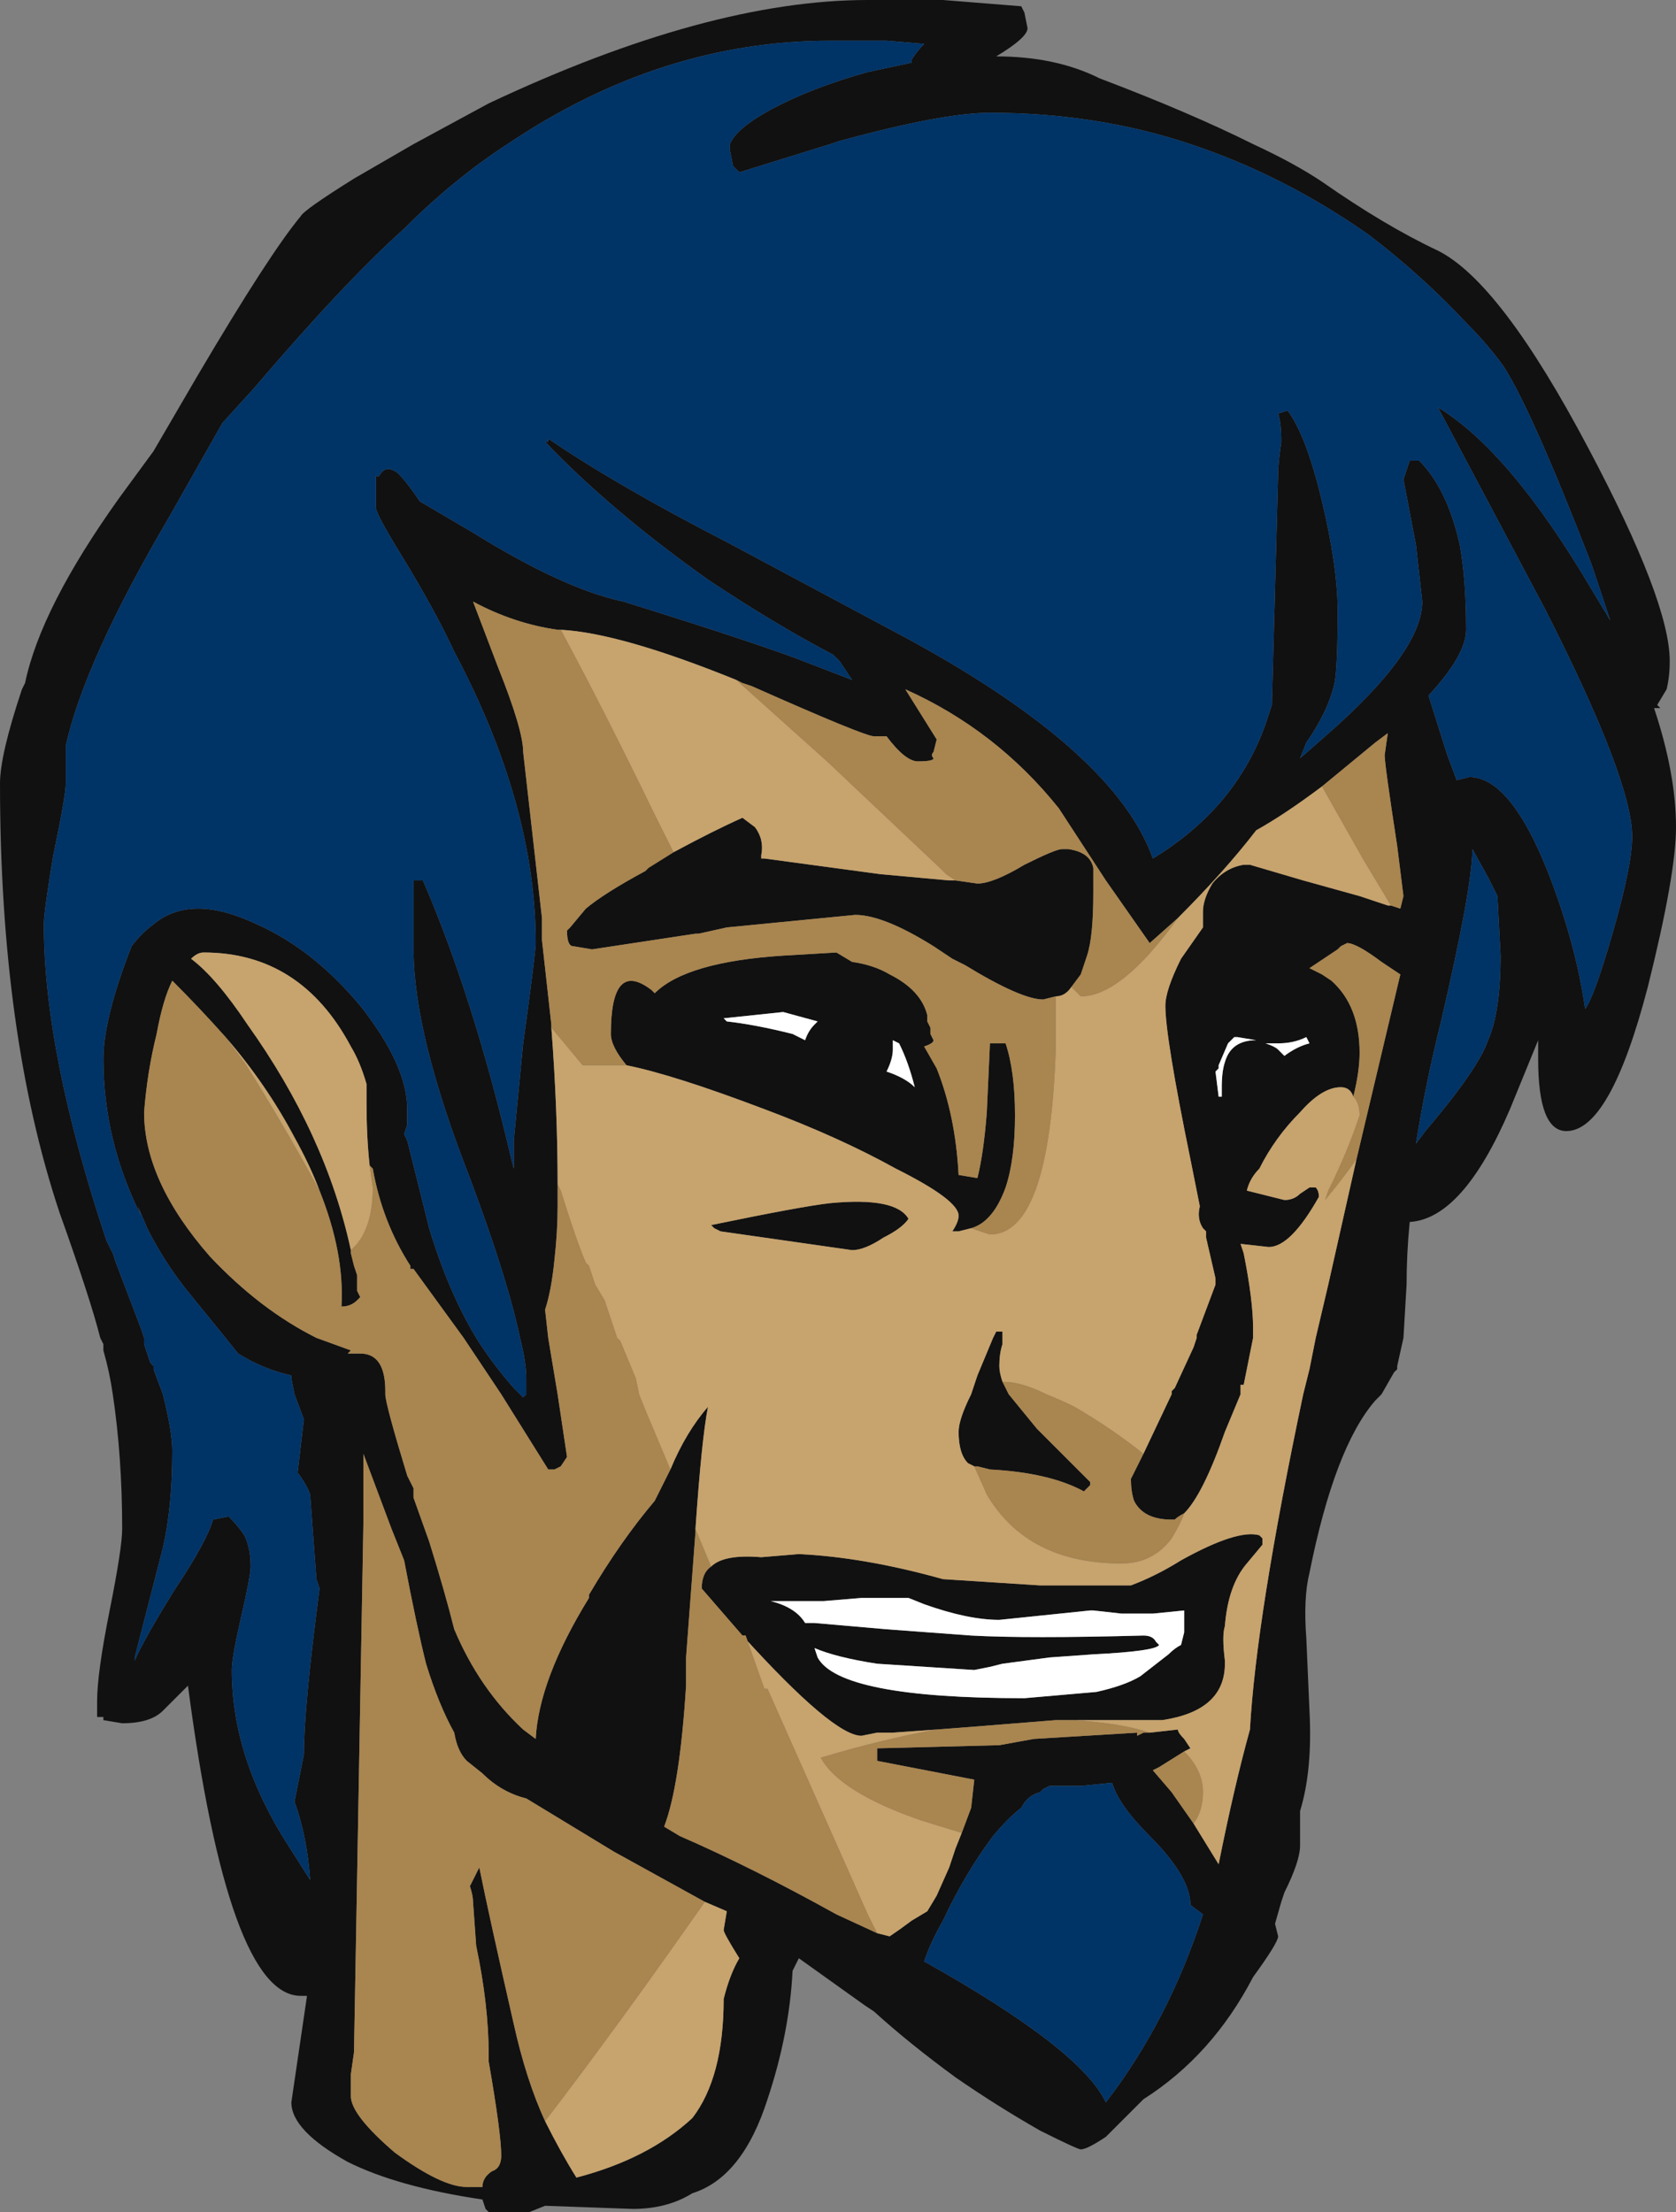 <?xml version="1.0" encoding="UTF-8" standalone="no"?>
<svg xmlns:ffdec="https://www.free-decompiler.com/flash" xmlns:xlink="http://www.w3.org/1999/xlink" ffdec:objectType="frame" height="247.1px" width="187.25px" xmlns="http://www.w3.org/2000/svg">
  <rect width="100%" height="100%" fill="#808080" stroke="none"/>
  <g transform="matrix(1.0, 0.0, 0.0, 1.0, 81.9, 132.65)">
    <use ffdec:characterId="1578" height="35.3" transform="matrix(7.0, 0.0, 0.0, 7.0, -81.9, -132.65)" width="26.75" xlink:href="#shape0"/>
  </g>
  <defs>
    <g id="shape0" transform="matrix(1.0, 0.0, 0.0, 1.0, 11.7, 18.95)">
      <path d="M4.7 -18.5 Q4.7 -18.35 4.2 -18.05 5.15 -18.05 5.85 -17.7 7.3 -17.15 8.3 -16.65 8.95 -16.35 9.4 -16.05 10.4 -15.35 11.25 -14.95 12.25 -14.45 13.65 -11.8 14.95 -9.35 14.95 -8.4 14.95 -8.15 14.9 -7.95 L14.75 -7.7 14.8 -7.65 14.7 -7.65 Q15.05 -6.6 15.05 -5.75 15.05 -5.0 14.6 -3.2 14.0 -0.9 13.3 -0.9 12.85 -0.9 12.85 -2.05 L12.85 -2.35 12.4 -1.25 Q11.65 0.5 10.8 0.55 10.75 1.05 10.75 1.55 L10.7 2.4 10.6 2.85 10.6 2.9 10.55 2.95 10.35 3.3 10.25 3.4 Q9.6 4.15 9.2 6.15 9.1 6.55 9.15 7.2 L9.2 8.35 Q9.25 9.3 9.05 9.95 L9.05 10.5 Q9.05 10.75 8.8 11.25 L8.75 11.4 8.65 11.75 8.7 11.95 Q8.7 12.05 8.3 12.6 7.65 13.85 6.55 14.55 L5.95 15.15 Q5.65 15.35 5.55 15.35 5.5 15.35 4.9 15.05 4.2 14.65 3.55 14.2 2.8 13.65 2.25 13.15 L2.1 13.05 1.05 12.3 0.95 12.5 Q0.9 13.5 0.55 14.55 0.15 15.8 -0.65 16.05 -1.05 16.3 -1.6 16.3 L-3.0 16.25 -3.25 16.35 -3.9 16.35 -3.95 16.3 -4.0 16.15 Q-5.35 15.95 -6.15 15.55 -7.05 15.05 -7.05 14.6 L-6.8 12.9 -6.9 12.9 Q-8.05 12.9 -8.7 7.95 L-9.1 8.35 Q-9.3 8.55 -9.75 8.55 L-10.05 8.5 -10.05 8.45 -10.15 8.45 -10.15 8.2 Q-10.15 7.75 -9.95 6.75 -9.75 5.75 -9.75 5.45 -9.75 4.3 -9.9 3.3 -9.95 2.95 -10.05 2.6 L-10.05 2.5 -10.1 2.4 Q-10.25 1.8 -10.75 0.4 -11.7 -2.45 -11.7 -6.45 -11.7 -6.9 -11.35 -7.95 L-11.3 -8.05 Q-11.05 -9.25 -9.8 -11.0 L-9.25 -11.75 -8.55 -12.95 Q-7.4 -14.9 -6.9 -15.5 -6.85 -15.6 -6.05 -16.1 L-5.1 -16.65 -3.9 -17.3 Q-0.4 -18.95 2.15 -18.95 L3.35 -18.95 4.6 -18.85 4.65 -18.75 4.7 -18.5 M1.55 -18.3 Q-1.15 -18.3 -3.6 -16.65 -4.45 -16.1 -5.25 -15.3 -6.2 -14.45 -7.65 -12.75 L-8.15 -12.2 -9.0 -10.7 Q-10.35 -8.4 -10.65 -7.05 L-10.65 -6.45 Q-10.65 -6.25 -10.85 -5.3 -11.0 -4.4 -11.0 -4.2 -11.0 -2.15 -10.0 0.85 L-9.9 1.05 -9.85 1.2 -9.45 2.25 -9.4 2.4 -9.4 2.5 -9.3 2.8 -9.25 2.85 -9.25 2.9 -9.1 3.3 Q-8.95 3.9 -8.95 4.2 -8.95 5.1 -9.1 5.75 L-9.55 7.5 -9.55 7.55 Q-9.4 7.2 -8.9 6.4 -8.4 5.65 -8.3 5.3 L-8.05 5.25 Q-7.9 5.4 -7.8 5.55 -7.7 5.75 -7.7 6.05 -7.7 6.2 -7.85 6.85 -8.0 7.5 -8.0 7.7 -8.0 9.1 -7.1 10.5 L-6.75 11.05 Q-6.8 10.35 -7.0 9.8 L-6.85 9.05 Q-6.85 8.3 -6.6 6.4 L-6.65 6.25 -6.75 4.9 Q-6.8 4.75 -6.95 4.55 L-6.85 3.7 -7.0 3.3 -7.05 3.05 -7.05 3.0 Q-7.5 2.9 -7.9 2.65 L-8.1 2.4 -8.75 1.6 Q-9.1 1.15 -9.35 0.65 L-9.5 0.3 -9.45 0.45 Q-10.05 -0.75 -10.05 -2.05 -10.05 -2.7 -9.6 -3.85 -9.45 -4.05 -9.25 -4.2 -8.65 -4.7 -7.6 -4.2 -6.7 -3.8 -5.95 -2.9 -5.2 -1.95 -5.2 -1.25 L-5.2 -1.0 -5.25 -0.85 -5.2 -0.75 -4.85 0.65 Q-4.55 1.65 -4.1 2.4 -3.85 2.8 -3.5 3.2 L-3.35 3.35 -3.3 3.3 -3.3 3.05 Q-3.3 2.8 -3.4 2.4 -3.6 1.45 -4.2 -0.15 -5.1 -2.45 -5.1 -3.8 L-5.1 -4.9 -4.95 -4.9 Q-4.15 -3.05 -3.55 -0.5 L-3.5 -0.3 -3.5 -0.75 -3.35 -2.3 Q-3.15 -3.75 -3.15 -3.9 -3.15 -6.1 -4.45 -8.55 -4.75 -9.2 -5.3 -10.1 -5.7 -10.75 -5.7 -10.85 L-5.7 -11.35 -5.65 -11.35 Q-5.55 -11.55 -5.35 -11.4 -5.2 -11.25 -5.0 -10.95 L-4.15 -10.45 Q-2.7 -9.55 -1.75 -9.35 0.5 -8.65 1.25 -8.35 L1.9 -8.1 1.7 -8.4 1.6 -8.5 Q0.65 -9.0 -0.4 -9.7 -1.95 -10.8 -3.0 -11.9 L-2.95 -11.9 -2.95 -11.95 Q-1.85 -11.2 -0.1 -10.3 L2.8 -8.75 Q6.1 -6.95 6.7 -5.25 8.1 -6.1 8.55 -7.55 L8.6 -7.7 8.7 -11.4 Q8.7 -11.55 8.75 -11.9 8.75 -12.2 8.7 -12.35 L8.85 -12.4 Q9.15 -12.0 9.4 -10.95 9.65 -9.9 9.65 -9.2 9.65 -8.3 9.6 -8.05 9.5 -7.6 9.15 -7.1 L9.05 -6.85 9.45 -7.2 Q11.0 -8.55 11.0 -9.35 L10.9 -10.25 10.7 -11.3 10.8 -11.6 10.95 -11.6 Q11.4 -11.15 11.6 -10.25 11.7 -9.7 11.7 -8.9 11.7 -8.5 11.1 -7.85 L11.4 -6.9 11.55 -6.5 11.75 -6.55 Q12.4 -6.55 13.0 -5.05 13.45 -3.9 13.6 -2.85 13.75 -3.05 14.05 -4.1 14.35 -5.15 14.35 -5.6 14.35 -6.5 12.95 -9.25 L11.25 -12.45 Q12.4 -11.75 13.7 -9.55 L14.0 -9.05 13.7 -9.95 Q12.75 -12.4 12.3 -13.1 12.05 -13.45 11.7 -13.8 11.0 -14.55 10.15 -15.2 8.8 -16.15 7.3 -16.65 5.8 -17.15 4.1 -17.15 3.35 -17.15 1.7 -16.7 L1.55 -16.65 0.1 -16.2 0.0 -16.3 -0.05 -16.55 -0.05 -16.65 Q0.05 -16.9 0.6 -17.2 1.25 -17.55 2.15 -17.8 L2.85 -17.95 2.85 -18.0 Q2.95 -18.15 3.05 -18.25 L2.45 -18.3 1.55 -18.3 M10.5 -4.5 L10.65 -4.45 10.7 -4.65 10.6 -5.45 Q10.4 -6.75 10.4 -6.9 L10.45 -7.25 10.25 -7.1 9.4 -6.4 Q8.8 -5.95 8.35 -5.7 7.85 -5.05 7.1 -4.3 L6.65 -3.9 5.95 -4.9 5.2 -6.05 Q4.2 -7.3 2.75 -7.95 L3.25 -7.15 3.2 -6.95 Q3.15 -6.9 3.2 -6.85 3.2 -6.8 2.95 -6.8 2.75 -6.8 2.45 -7.2 L2.25 -7.2 Q2.1 -7.2 0.3 -8.0 L0.15 -8.05 0.05 -8.1 Q-1.8 -8.85 -2.75 -8.9 L-2.8 -8.9 Q-3.5 -9.0 -4.15 -9.35 L-3.75 -8.3 Q-3.35 -7.3 -3.35 -6.95 L-3.05 -4.3 -3.05 -3.95 -2.9 -2.6 -2.9 -2.55 Q-2.8 -1.25 -2.8 -0.05 L-2.8 0.3 Q-2.8 0.7 -2.85 1.15 -2.9 1.65 -3.0 1.95 L-2.95 2.4 -2.8 3.3 -2.65 4.3 -2.75 4.45 -2.85 4.5 -2.95 4.5 -3.7 3.3 -4.3 2.4 -5.1 1.3 -5.15 1.3 -5.15 1.25 Q-5.6 0.55 -5.75 -0.3 L-5.8 -0.35 Q-5.85 -0.8 -5.85 -1.35 L-5.85 -1.65 Q-5.95 -2.0 -6.1 -2.25 -6.9 -3.75 -8.45 -3.75 -8.55 -3.75 -8.65 -3.65 -8.25 -3.35 -7.75 -2.6 -6.5 -0.85 -6.1 1.0 L-6.1 1.05 -6.05 1.25 -6.0 1.4 -6.0 1.65 -5.95 1.75 -6.0 1.8 Q-6.1 1.9 -6.25 1.9 -6.2 1.05 -6.6 0.05 -6.75 -0.35 -7.0 -0.8 -7.45 -1.65 -8.1 -2.4 -8.5 -2.85 -8.95 -3.3 -9.1 -3.0 -9.2 -2.45 -9.35 -1.85 -9.4 -1.2 -9.4 -0.1 -8.35 1.1 -7.55 1.95 -6.65 2.4 L-6.1 2.6 -6.15 2.65 -5.95 2.65 Q-5.55 2.65 -5.55 3.25 L-5.55 3.3 Q-5.55 3.45 -5.2 4.6 L-5.1 4.8 -5.1 4.95 -4.85 5.65 Q-4.6 6.45 -4.45 7.05 -4.05 8.0 -3.35 8.65 L-3.15 8.8 Q-3.1 7.85 -2.3 6.55 L-2.3 6.5 Q-1.8 5.65 -1.25 5.0 L-1.0 4.5 Q-0.75 3.9 -0.4 3.5 -0.5 4.0 -0.6 5.45 L-0.6 5.5 -0.75 7.5 -0.75 7.95 Q-0.85 9.55 -1.1 10.2 L-0.85 10.35 Q0.3 10.85 1.65 11.6 L2.3 11.9 2.5 11.95 Q2.65 11.85 2.85 11.7 L3.1 11.55 3.25 11.3 3.45 10.85 3.55 10.55 3.65 10.3 3.8 9.9 3.85 9.45 2.3 9.15 2.3 8.95 4.25 8.9 4.8 8.8 6.45 8.7 6.45 8.75 6.55 8.7 6.65 8.7 7.1 8.65 Q7.1 8.7 7.2 8.8 L7.3 8.95 7.2 9.0 6.8 9.25 6.7 9.3 7.0 9.65 7.35 10.15 7.75 10.8 Q8.0 9.55 8.25 8.65 8.35 6.85 9.1 3.3 L9.2 2.9 9.3 2.4 9.5 1.55 9.95 -0.45 10.65 -3.4 10.35 -3.6 Q9.95 -3.9 9.8 -3.9 L9.7 -3.85 9.65 -3.8 9.2 -3.5 9.4 -3.4 9.55 -3.3 Q10.0 -2.9 10.0 -2.15 10.0 -1.85 9.9 -1.45 9.85 -1.6 9.7 -1.6 9.4 -1.6 9.05 -1.2 8.65 -0.8 8.4 -0.3 8.25 -0.15 8.2 0.05 L8.8 0.2 Q8.95 0.2 9.05 0.1 L9.2 0.0 9.3 0.0 Q9.35 0.05 9.35 0.15 8.9 0.95 8.55 0.95 L8.1 0.9 8.15 1.05 Q8.3 1.8 8.3 2.25 L8.3 2.4 Q8.25 2.65 8.15 3.15 L8.1 3.15 8.1 3.3 7.85 3.9 Q7.5 4.9 7.2 5.2 7.1 5.25 7.05 5.3 L7.0 5.3 Q6.55 5.3 6.4 5.0 6.35 4.85 6.35 4.65 L6.55 4.25 7.0 3.3 7.0 3.25 7.05 3.2 7.35 2.55 7.4 2.4 7.4 2.35 7.7 1.55 7.7 1.45 7.55 0.8 7.55 0.7 7.5 0.65 Q7.4 0.5 7.45 0.3 L7.3 -0.45 Q6.9 -2.4 6.9 -2.9 6.9 -3.15 7.15 -3.65 L7.5 -4.15 7.5 -4.4 Q7.5 -4.6 7.65 -4.85 7.85 -5.1 8.15 -5.15 L8.25 -5.15 9.1 -4.9 10.0 -4.65 10.45 -4.5 10.5 -4.5 M3.55 -4.9 L3.9 -4.85 Q4.15 -4.85 4.65 -5.15 5.15 -5.4 5.25 -5.4 L5.35 -5.4 Q5.7 -5.35 5.75 -5.1 L5.75 -4.7 Q5.75 -4.0 5.65 -3.7 L5.55 -3.4 5.4 -3.2 Q5.3 -3.05 5.15 -3.05 L4.95 -3.0 Q4.6 -3.0 3.7 -3.55 L3.5 -3.65 3.2 -3.85 Q2.4 -4.35 1.95 -4.35 L-0.1 -4.15 -0.55 -4.05 -0.6 -4.05 -2.25 -3.8 -2.55 -3.85 -2.55 -3.85 Q-2.65 -3.85 -2.65 -4.1 L-2.6 -4.15 -2.35 -4.45 Q-2.05 -4.7 -1.4 -5.05 L-1.35 -5.1 -0.95 -5.35 Q-0.3 -5.7 0.15 -5.9 L0.35 -5.75 Q0.5 -5.55 0.45 -5.3 L0.45 -5.25 0.5 -5.25 2.35 -5.0 3.45 -4.9 3.55 -4.9 M-1.7 -1.95 Q-1.95 -2.25 -1.95 -2.45 -1.95 -3.65 -1.3 -3.15 L-1.25 -3.1 Q-0.75 -3.6 0.8 -3.7 L1.65 -3.75 1.9 -3.6 Q2.25 -3.55 2.5 -3.4 3.0 -3.15 3.1 -2.75 L3.1 -2.65 3.15 -2.55 3.15 -2.45 3.2 -2.35 Q3.2 -2.3 3.05 -2.25 L3.25 -1.9 Q3.55 -1.15 3.6 -0.2 L3.9 -0.15 Q4.0 -0.55 4.05 -1.2 L4.1 -2.3 4.35 -2.3 Q4.5 -1.85 4.5 -1.15 4.5 -0.45 4.35 0.0 4.15 0.55 3.8 0.65 L3.6 0.7 3.5 0.7 Q3.6 0.55 3.6 0.45 3.6 0.2 2.6 -0.3 1.7 -0.8 0.5 -1.25 -0.95 -1.8 -1.7 -1.95 M2.45 -1.85 Q2.75 -1.75 2.9 -1.6 2.8 -2.0 2.65 -2.3 L2.55 -2.35 2.55 -2.2 Q2.55 -2.05 2.45 -1.85 M1.15 -2.35 Q1.2 -2.5 1.3 -2.6 L1.35 -2.65 0.8 -2.8 -0.15 -2.7 -0.1 -2.65 Q0.35 -2.6 0.95 -2.45 L1.15 -2.35 M7.75 -1.95 L7.75 -1.9 7.7 -1.85 7.75 -1.45 7.8 -1.45 7.8 -1.6 Q7.8 -1.85 7.85 -2.0 7.95 -2.35 8.35 -2.35 L8.05 -2.4 8.0 -2.4 7.9 -2.3 7.75 -1.95 M7.9 -0.5 L7.9 -0.5 M8.7 -2.3 L8.5 -2.3 Q8.65 -2.25 8.7 -2.2 L8.8 -2.1 Q9.0 -2.25 9.2 -2.3 L9.15 -2.4 Q8.95 -2.3 8.7 -2.3 M11.05 -0.9 Q11.9 -1.9 12.05 -2.35 12.25 -2.8 12.25 -3.7 L12.2 -4.65 12.05 -4.95 11.8 -5.4 Q11.8 -4.8 11.3 -2.65 11.05 -1.65 10.9 -0.7 L11.05 -0.9 M3.85 4.45 L3.75 4.4 Q3.6 4.25 3.6 3.9 3.6 3.7 3.8 3.3 L3.9 3.0 4.15 2.4 4.2 2.3 4.3 2.3 4.3 2.5 Q4.25 2.65 4.25 2.85 4.25 2.95 4.3 3.1 L4.4 3.3 4.85 3.85 5.7 4.7 5.7 4.75 5.6 4.85 Q5.05 4.55 4.1 4.5 L3.9 4.45 3.85 4.45 M6.7 6.8 L6.2 6.8 5.75 6.75 5.7 6.75 4.25 6.9 Q3.75 6.9 3.05 6.65 L2.8 6.55 2.05 6.55 1.45 6.6 0.6 6.6 Q1.0 6.7 1.15 6.95 L1.3 6.95 2.45 7.05 3.8 7.15 Q4.7 7.2 6.55 7.15 6.7 7.15 6.75 7.25 L6.8 7.3 Q6.75 7.4 5.75 7.45 L5.05 7.5 4.3 7.6 4.1 7.65 3.85 7.7 2.3 7.6 Q1.65 7.5 1.3 7.35 L1.35 7.5 Q1.7 8.15 4.65 8.15 L5.8 8.05 Q6.25 7.95 6.5 7.8 L6.95 7.45 Q7.05 7.35 7.15 7.3 L7.2 7.1 7.2 6.75 6.7 6.8 M-0.35 6.05 Q-0.15 5.85 0.45 5.9 L1.05 5.85 Q2.1 5.9 3.35 6.25 L4.9 6.35 6.35 6.35 Q6.75 6.2 7.15 5.95 8.05 5.45 8.4 5.55 L8.45 5.6 8.45 5.7 8.2 6.0 Q7.9 6.35 7.85 7.0 7.8 7.15 7.85 7.55 L7.85 7.6 Q7.85 8.35 6.85 8.5 L5.15 8.5 3.9 8.6 3.25 8.65 2.55 8.7 2.3 8.7 2.05 8.75 Q1.6 8.75 0.15 7.15 L-0.5 6.4 Q-0.5 6.15 -0.35 6.05 M2.4 0.8 Q2.1 1.0 1.9 1.0 L-0.2 0.7 -0.3 0.65 -0.35 0.6 Q1.1 0.3 1.55 0.25 2.6 0.15 2.8 0.5 2.7 0.65 2.4 0.8 M4.9 9.65 Q4.7 9.7 4.6 9.9 4.4 10.05 4.15 10.35 3.7 10.95 3.35 11.7 3.15 12.05 3.05 12.35 5.55 13.75 5.95 14.6 6.95 13.3 7.5 11.6 L7.3 11.45 Q7.3 11.0 6.65 10.35 6.15 9.85 6.05 9.5 L5.55 9.55 5.05 9.55 4.95 9.6 4.9 9.65 M-0.45 11.4 L-1.9 10.6 -3.3 9.75 Q-3.7 9.65 -4.0 9.35 L-4.25 9.15 Q-4.4 9.0 -4.45 8.7 -4.7 8.25 -4.9 7.6 -5.05 7.0 -5.25 5.95 L-5.45 5.45 -5.9 4.25 -5.9 5.35 -6.05 13.8 -6.1 14.15 -6.1 14.5 Q-6.1 14.8 -5.4 15.4 -4.65 15.95 -4.25 15.95 L-4.0 15.95 Q-4.0 15.8 -3.85 15.7 -3.7 15.65 -3.7 15.45 -3.7 15.1 -3.9 13.95 L-3.9 13.85 Q-3.9 13.05 -4.1 12.1 L-4.15 11.4 Q-4.15 11.3 -4.2 11.15 L-4.05 10.85 Q-3.9 11.6 -3.5 13.35 -3.3 14.25 -3.0 14.9 -2.75 15.4 -2.5 15.8 -1.35 15.5 -0.65 14.85 -0.15 14.2 -0.15 12.95 -0.05 12.55 0.1 12.3 -0.15 11.9 -0.15 11.85 L-0.1 11.55 -0.45 11.4 M-6.4 2.9 L-6.4 2.9" fill="#111111" fill-rule="evenodd" stroke="none"/>
      <path d="M1.55 -18.3 L2.45 -18.3 3.05 -18.25 Q2.95 -18.15 2.85 -18.0 L2.85 -17.95 2.15 -17.8 Q1.25 -17.55 0.6 -17.2 0.05 -16.9 -0.05 -16.65 L-0.05 -16.55 0.0 -16.3 0.1 -16.2 1.55 -16.65 1.7 -16.7 Q3.35 -17.15 4.1 -17.15 5.8 -17.15 7.3 -16.65 8.8 -16.15 10.15 -15.2 11.0 -14.55 11.7 -13.8 12.05 -13.45 12.3 -13.1 12.75 -12.4 13.7 -9.95 L14.0 -9.05 13.7 -9.55 Q12.4 -11.75 11.25 -12.45 L12.95 -9.25 Q14.35 -6.5 14.35 -5.6 14.35 -5.15 14.05 -4.1 13.75 -3.05 13.6 -2.85 13.45 -3.9 13.0 -5.05 12.4 -6.55 11.75 -6.55 L11.55 -6.5 11.4 -6.9 11.1 -7.85 Q11.7 -8.5 11.7 -8.9 11.7 -9.7 11.6 -10.25 11.4 -11.15 10.95 -11.6 L10.8 -11.6 10.7 -11.3 10.9 -10.25 11.0 -9.35 Q11.0 -8.55 9.45 -7.2 L9.05 -6.85 9.15 -7.1 Q9.5 -7.6 9.6 -8.05 9.65 -8.3 9.65 -9.2 9.65 -9.9 9.4 -10.95 9.15 -12.0 8.85 -12.4 L8.7 -12.35 Q8.75 -12.2 8.75 -11.9 8.7 -11.55 8.7 -11.4 L8.6 -7.7 8.55 -7.55 Q8.1 -6.1 6.7 -5.25 6.1 -6.95 2.8 -8.75 L-0.1 -10.3 Q-1.85 -11.2 -2.95 -11.95 L-2.95 -11.9 -3.0 -11.9 Q-1.95 -10.8 -0.4 -9.7 0.65 -9.0 1.6 -8.5 L1.7 -8.4 1.9 -8.1 1.25 -8.35 Q0.5 -8.65 -1.75 -9.35 -2.7 -9.55 -4.15 -10.45 L-5.0 -10.95 Q-5.2 -11.25 -5.35 -11.4 -5.55 -11.55 -5.65 -11.35 L-5.7 -11.35 -5.7 -10.85 Q-5.7 -10.75 -5.3 -10.1 -4.75 -9.2 -4.45 -8.55 -3.15 -6.1 -3.15 -3.9 -3.15 -3.75 -3.35 -2.3 L-3.5 -0.75 -3.5 -0.3 -3.55 -0.5 Q-4.15 -3.05 -4.95 -4.9 L-5.1 -4.9 -5.1 -3.8 Q-5.1 -2.45 -4.2 -0.15 -3.6 1.45 -3.4 2.4 -3.3 2.8 -3.3 3.05 L-3.3 3.3 -3.35 3.35 -3.5 3.2 Q-3.85 2.8 -4.1 2.4 -4.55 1.65 -4.85 0.65 L-5.2 -0.75 -5.25 -0.85 -5.2 -1.0 -5.2 -1.25 Q-5.2 -1.95 -5.95 -2.9 -6.7 -3.8 -7.6 -4.2 -8.65 -4.7 -9.25 -4.2 -9.45 -4.05 -9.6 -3.85 -10.05 -2.7 -10.05 -2.05 -10.05 -0.75 -9.45 0.45 L-9.5 0.3 -9.35 0.65 Q-9.1 1.15 -8.75 1.6 L-8.1 2.4 -7.9 2.65 Q-7.5 2.9 -7.05 3.0 L-7.05 3.05 -7.0 3.3 -6.85 3.7 -6.95 4.55 Q-6.8 4.75 -6.75 4.9 L-6.65 6.25 -6.6 6.4 Q-6.85 8.3 -6.85 9.05 L-7.0 9.8 Q-6.8 10.35 -6.75 11.05 L-7.1 10.5 Q-8.0 9.1 -8.0 7.7 -8.0 7.5 -7.85 6.85 -7.7 6.2 -7.7 6.05 -7.7 5.75 -7.8 5.55 -7.9 5.4 -8.05 5.25 L-8.3 5.3 Q-8.4 5.65 -8.9 6.4 -9.4 7.2 -9.55 7.55 L-9.55 7.5 -9.1 5.75 Q-8.95 5.1 -8.95 4.2 -8.95 3.9 -9.1 3.3 L-9.25 2.9 -9.25 2.85 -9.3 2.8 -9.4 2.5 -9.4 2.4 -9.45 2.25 -9.85 1.2 -9.9 1.05 -10.0 0.85 Q-11.0 -2.15 -11.0 -4.2 -11.0 -4.4 -10.85 -5.3 -10.65 -6.25 -10.65 -6.45 L-10.65 -7.05 Q-10.35 -8.4 -9.0 -10.7 L-8.15 -12.2 -7.65 -12.75 Q-6.2 -14.45 -5.25 -15.3 -4.45 -16.1 -3.6 -16.65 -1.15 -18.3 1.55 -18.3 M11.05 -0.9 L10.9 -0.7 Q11.05 -1.65 11.3 -2.65 11.8 -4.8 11.8 -5.4 L12.05 -4.95 12.2 -4.65 12.25 -3.7 Q12.25 -2.8 12.05 -2.35 11.9 -1.9 11.05 -0.9 M4.9 9.65 L4.95 9.6 5.05 9.55 5.55 9.55 6.05 9.5 Q6.15 9.85 6.65 10.35 7.3 11.0 7.3 11.45 L7.5 11.6 Q6.95 13.3 5.95 14.6 5.55 13.75 3.05 12.35 3.15 12.05 3.35 11.7 3.7 10.95 4.15 10.35 4.4 10.05 4.6 9.9 4.7 9.7 4.9 9.65" fill="#003366" fill-rule="evenodd" stroke="none"/>
      <path d="M9.4 -6.4 L10.05 -5.25 10.5 -4.5 10.45 -4.5 10.0 -4.65 9.1 -4.9 8.25 -5.15 8.15 -5.15 Q7.85 -5.1 7.65 -4.85 7.5 -4.6 7.5 -4.4 L7.5 -4.15 7.15 -3.65 Q6.9 -3.15 6.9 -2.9 6.9 -2.4 7.3 -0.45 L7.45 0.3 Q7.4 0.5 7.5 0.65 L7.55 0.7 7.55 0.8 7.7 1.45 7.7 1.55 7.4 2.35 7.4 2.4 7.35 2.55 7.05 3.2 7.0 3.25 7.0 3.3 6.55 4.25 Q6.05 3.85 5.45 3.5 5.25 3.4 5.0 3.3 4.6 3.1 4.3 3.1 4.25 2.95 4.25 2.85 4.25 2.65 4.3 2.5 L4.3 2.3 4.2 2.3 4.15 2.4 3.9 3.0 3.8 3.3 Q3.6 3.7 3.6 3.9 3.6 4.25 3.75 4.4 L3.85 4.45 4.05 4.9 Q4.7 6.0 6.2 6.0 6.7 6.0 7.0 5.6 7.15 5.35 7.2 5.2 7.5 4.9 7.85 3.9 L8.1 3.3 8.1 3.15 8.15 3.15 Q8.25 2.65 8.3 2.4 L8.3 2.25 Q8.3 1.8 8.15 1.05 L8.1 0.9 8.55 0.95 Q8.9 0.95 9.35 0.15 9.35 0.05 9.3 0.0 L9.2 0.0 9.05 0.1 Q8.95 0.2 8.8 0.2 L8.2 0.05 Q8.25 -0.15 8.4 -0.3 8.65 -0.8 9.05 -1.2 9.4 -1.6 9.7 -1.6 9.85 -1.6 9.9 -1.45 10.0 -1.35 10.0 -1.15 9.8 -0.55 9.5 0.05 L9.45 0.2 Q9.7 -0.1 9.95 -0.45 L9.5 1.55 9.3 2.4 9.2 2.9 9.1 3.3 Q8.35 6.85 8.25 8.65 8.0 9.55 7.75 10.8 L7.35 10.15 Q7.5 9.95 7.5 9.65 7.5 9.3 7.2 9.0 L7.3 8.95 7.2 8.8 Q7.1 8.7 7.1 8.65 L6.65 8.7 Q6.2 8.55 5.45 8.5 L5.15 8.5 6.85 8.5 Q7.85 8.35 7.85 7.6 L7.85 7.55 Q7.8 7.15 7.85 7.0 7.9 6.35 8.2 6.0 L8.45 5.7 8.45 5.6 8.4 5.55 Q8.05 5.45 7.15 5.95 6.75 6.2 6.35 6.35 L4.9 6.35 3.35 6.25 Q2.1 5.9 1.05 5.85 L0.45 5.9 Q-0.15 5.85 -0.35 6.05 L-0.6 5.45 Q-0.5 4.0 -0.4 3.5 -0.75 3.9 -1.0 4.5 L-1.4 3.55 -1.5 3.3 -1.55 3.05 -1.8 2.45 -1.85 2.4 -2.05 1.8 -2.2 1.55 -2.3 1.25 -2.35 1.2 Q-2.5 0.85 -2.75 0.05 L-2.8 -0.05 Q-2.8 -1.25 -2.9 -2.55 L-2.4 -1.95 -1.7 -1.95 Q-0.95 -1.8 0.5 -1.25 1.7 -0.8 2.6 -0.3 3.6 0.2 3.6 0.45 3.6 0.55 3.5 0.7 L3.6 0.7 3.8 0.65 4.1 0.75 Q5.05 0.75 5.15 -2.2 L5.15 -3.05 Q5.3 -3.05 5.4 -3.2 L5.55 -3.05 Q6.2 -3.05 7.1 -4.3 7.85 -5.05 8.35 -5.7 8.8 -5.95 9.4 -6.4 M3.65 10.3 L3.55 10.55 3.45 10.85 3.25 11.3 3.1 11.55 2.85 11.7 Q2.65 11.85 2.5 11.95 L2.3 11.9 2.15 11.6 0.55 8.0 0.5 8.0 0.2 7.15 0.15 7.15 Q1.6 8.75 2.05 8.75 L2.3 8.7 2.55 8.7 3.25 8.65 Q2.4 8.8 1.4 9.1 1.7 9.65 3.0 10.1 L3.65 10.3 M-8.1 -2.4 Q-7.45 -1.65 -7.0 -0.8 -6.75 -0.35 -6.6 0.05 -7.2 -1.05 -7.8 -2.0 L-8.1 -2.4 M-6.1 1.0 Q-6.5 -0.85 -7.75 -2.6 -8.25 -3.35 -8.65 -3.65 -8.55 -3.75 -8.45 -3.75 -6.9 -3.75 -6.1 -2.25 -5.95 -2.0 -5.85 -1.65 L-5.85 -1.35 Q-5.85 -0.8 -5.8 -0.35 L-5.75 0.0 Q-5.75 0.7 -6.1 1.0 M-2.75 -8.9 Q-1.8 -8.85 0.05 -8.1 L1.5 -6.8 3.3 -5.1 3.4 -5.0 3.55 -4.9 3.45 -4.9 2.35 -5.0 0.5 -5.25 0.45 -5.25 0.45 -5.3 Q0.5 -5.55 0.35 -5.75 L0.15 -5.9 Q-0.3 -5.7 -0.95 -5.35 L-1.25 -5.95 Q-2.05 -7.6 -2.75 -8.9 M2.4 0.8 Q2.7 0.65 2.8 0.5 2.6 0.15 1.55 0.25 1.1 0.3 -0.35 0.6 L-0.3 0.65 -0.2 0.7 1.9 1.0 Q2.1 1.0 2.4 0.8 M-3.0 14.9 Q-1.85 13.4 -0.45 11.4 L-0.1 11.55 -0.15 11.85 Q-0.15 11.9 0.1 12.3 -0.05 12.55 -0.15 12.95 -0.15 14.2 -0.65 14.85 -1.35 15.5 -2.5 15.8 -2.75 15.4 -3.0 14.9" fill="#c7a36d" fill-rule="evenodd" stroke="none"/>
      <path d="M1.15 -2.35 L0.95 -2.45 Q0.35 -2.6 -0.1 -2.65 L-0.15 -2.7 0.8 -2.8 1.35 -2.65 1.3 -2.6 Q1.2 -2.5 1.15 -2.35 M2.45 -1.85 Q2.55 -2.05 2.55 -2.2 L2.55 -2.35 2.65 -2.3 Q2.8 -2.0 2.9 -1.6 2.75 -1.75 2.45 -1.85 M7.75 -1.95 L7.9 -2.3 8.0 -2.4 8.05 -2.4 8.35 -2.35 Q7.95 -2.35 7.85 -2.0 7.8 -1.85 7.8 -1.6 L7.8 -1.45 7.75 -1.45 7.7 -1.85 7.75 -1.9 7.75 -1.95 M8.7 -2.3 Q8.95 -2.3 9.15 -2.4 L9.2 -2.3 Q9.0 -2.25 8.8 -2.1 L8.7 -2.2 Q8.65 -2.25 8.5 -2.3 L8.7 -2.3 M7.9 -0.5 L7.9 -0.5 M6.7 6.8 L7.2 6.75 7.2 7.1 7.15 7.3 Q7.05 7.35 6.95 7.45 L6.5 7.8 Q6.25 7.95 5.8 8.05 L4.65 8.15 Q1.7 8.15 1.35 7.5 L1.3 7.35 Q1.65 7.5 2.3 7.6 L3.85 7.7 4.1 7.65 4.3 7.6 5.05 7.5 5.75 7.45 Q6.75 7.4 6.8 7.3 L6.75 7.25 Q6.7 7.15 6.55 7.15 4.7 7.2 3.8 7.15 L2.45 7.05 1.3 6.95 1.15 6.95 Q1.0 6.7 0.6 6.6 L1.45 6.6 2.05 6.55 2.8 6.55 3.05 6.65 Q3.75 6.9 4.25 6.9 L5.7 6.75 5.75 6.75 6.2 6.8 6.7 6.8" fill="#ffffff" fill-rule="evenodd" stroke="none"/>
      <path d="M9.4 -6.4 L10.25 -7.1 10.45 -7.25 10.4 -6.9 Q10.4 -6.75 10.6 -5.45 L10.7 -4.65 10.65 -4.45 10.5 -4.5 10.05 -5.25 9.4 -6.4 M6.55 4.25 L6.35 4.65 Q6.35 4.85 6.4 5.0 6.55 5.3 7.0 5.3 L7.05 5.3 Q7.1 5.25 7.2 5.2 7.15 5.35 7.0 5.6 6.7 6.0 6.2 6.0 4.7 6.0 4.05 4.9 L3.85 4.45 3.9 4.45 4.1 4.5 Q5.05 4.55 5.6 4.85 L5.7 4.75 5.7 4.7 4.85 3.85 4.4 3.3 4.3 3.1 Q4.6 3.1 5.0 3.3 5.25 3.4 5.45 3.5 6.05 3.85 6.55 4.25 M9.9 -1.45 Q10.0 -1.85 10.0 -2.15 10.0 -2.9 9.55 -3.3 L9.4 -3.4 9.2 -3.5 9.65 -3.8 9.7 -3.85 9.8 -3.9 Q9.95 -3.9 10.35 -3.6 L10.65 -3.4 9.95 -0.45 Q9.7 -0.1 9.45 0.2 L9.5 0.05 Q9.8 -0.55 10.0 -1.15 10.0 -1.35 9.9 -1.45 M7.35 10.15 L7.0 9.65 6.7 9.3 6.8 9.25 7.2 9.0 Q7.5 9.3 7.5 9.65 7.5 9.95 7.35 10.15 M6.65 8.7 L6.55 8.7 6.45 8.75 6.45 8.7 4.8 8.8 4.25 8.9 2.3 8.95 2.3 9.15 3.85 9.45 3.8 9.9 3.65 10.3 3.0 10.1 Q1.7 9.65 1.4 9.1 2.4 8.8 3.25 8.65 L3.9 8.6 5.15 8.5 5.45 8.5 Q6.2 8.55 6.65 8.7 M2.3 11.9 L1.65 11.6 Q0.3 10.85 -0.85 10.35 L-1.1 10.2 Q-0.85 9.55 -0.75 7.95 L-0.75 7.5 -0.6 5.5 -0.6 5.45 -0.35 6.05 Q-0.5 6.15 -0.5 6.4 L0.15 7.15 0.2 7.15 0.5 8.0 0.55 8.0 2.15 11.6 2.3 11.9 M-1.0 4.5 L-1.25 5.0 Q-1.8 5.65 -2.3 6.5 L-2.3 6.55 Q-3.1 7.85 -3.15 8.8 L-3.35 8.65 Q-4.05 8.0 -4.45 7.05 -4.6 6.45 -4.85 5.65 L-5.1 4.95 -5.1 4.8 -5.2 4.6 Q-5.55 3.45 -5.55 3.3 L-5.55 3.25 Q-5.55 2.65 -5.95 2.65 L-6.15 2.65 -6.1 2.6 -6.65 2.4 Q-7.55 1.95 -8.35 1.1 -9.4 -0.1 -9.4 -1.2 -9.35 -1.85 -9.2 -2.45 -9.1 -3.0 -8.95 -3.3 -8.5 -2.85 -8.1 -2.4 L-7.8 -2.0 Q-7.2 -1.05 -6.6 0.05 -6.2 1.05 -6.25 1.9 -6.1 1.9 -6.0 1.8 L-5.95 1.75 -6.0 1.65 -6.0 1.4 -6.05 1.25 -6.1 1.05 -6.1 1.0 Q-5.75 0.7 -5.75 0.0 L-5.8 -0.35 -5.75 -0.3 Q-5.6 0.55 -5.15 1.25 L-5.15 1.3 -5.1 1.3 -4.3 2.4 -3.7 3.3 -2.95 4.5 -2.85 4.5 -2.75 4.45 -2.65 4.3 -2.8 3.3 -2.95 2.4 -3.0 1.95 Q-2.9 1.65 -2.85 1.15 -2.8 0.7 -2.8 0.3 L-2.8 -0.05 -2.75 0.05 Q-2.5 0.85 -2.35 1.2 L-2.3 1.25 -2.2 1.55 -2.05 1.8 -1.85 2.4 -1.8 2.45 -1.55 3.05 -1.5 3.3 -1.4 3.55 -1.0 4.5 M-2.9 -2.55 L-2.9 -2.6 -3.05 -3.95 -3.05 -4.3 -3.35 -6.95 Q-3.35 -7.3 -3.75 -8.3 L-4.15 -9.35 Q-3.5 -9.0 -2.8 -8.9 L-2.75 -8.9 Q-2.05 -7.6 -1.25 -5.95 L-0.95 -5.35 -1.35 -5.1 -1.4 -5.05 Q-2.05 -4.7 -2.35 -4.45 L-2.6 -4.15 -2.65 -4.1 Q-2.65 -3.85 -2.55 -3.85 L-2.55 -3.85 -2.25 -3.8 -0.6 -4.05 -0.55 -4.05 -0.1 -4.15 1.95 -4.35 Q2.4 -4.35 3.2 -3.85 L3.5 -3.65 3.7 -3.55 Q4.6 -3.0 4.95 -3.0 L5.15 -3.05 5.15 -2.2 Q5.05 0.75 4.1 0.75 L3.8 0.65 Q4.15 0.55 4.35 0.0 4.5 -0.45 4.5 -1.15 4.5 -1.85 4.35 -2.3 L4.1 -2.3 4.05 -1.2 Q4.0 -0.55 3.9 -0.15 L3.6 -0.2 Q3.55 -1.15 3.25 -1.9 L3.05 -2.25 Q3.2 -2.3 3.2 -2.35 L3.15 -2.45 3.15 -2.55 3.1 -2.65 3.1 -2.75 Q3.0 -3.15 2.5 -3.4 2.25 -3.55 1.9 -3.6 L1.65 -3.75 0.8 -3.7 Q-0.75 -3.6 -1.25 -3.1 L-1.3 -3.15 Q-1.95 -3.65 -1.95 -2.45 -1.95 -2.25 -1.7 -1.95 L-2.4 -1.95 -2.9 -2.55 M0.05 -8.1 L0.15 -8.05 0.3 -8.0 Q2.1 -7.2 2.25 -7.2 L2.45 -7.2 Q2.75 -6.8 2.95 -6.8 3.2 -6.8 3.2 -6.85 3.15 -6.9 3.2 -6.95 L3.25 -7.15 2.75 -7.95 Q4.2 -7.3 5.2 -6.05 L5.95 -4.9 6.65 -3.9 7.1 -4.3 Q6.2 -3.05 5.55 -3.05 L5.4 -3.2 5.55 -3.4 5.65 -3.7 Q5.75 -4.0 5.75 -4.7 L5.75 -5.1 Q5.7 -5.35 5.35 -5.4 L5.25 -5.4 Q5.15 -5.4 4.65 -5.15 4.15 -4.85 3.9 -4.85 L3.55 -4.9 3.4 -5.0 3.3 -5.1 1.5 -6.8 0.05 -8.1 M-3.0 14.9 Q-3.3 14.25 -3.5 13.35 -3.9 11.6 -4.05 10.85 L-4.2 11.15 Q-4.15 11.3 -4.15 11.4 L-4.1 12.1 Q-3.9 13.05 -3.9 13.85 L-3.9 13.95 Q-3.7 15.1 -3.7 15.45 -3.7 15.65 -3.85 15.7 -4.0 15.8 -4.0 15.95 L-4.25 15.95 Q-4.65 15.95 -5.4 15.4 -6.1 14.8 -6.1 14.5 L-6.1 14.15 -6.05 13.8 -5.9 5.35 -5.9 4.25 -5.45 5.45 -5.25 5.95 Q-5.05 7.0 -4.9 7.6 -4.7 8.25 -4.45 8.7 -4.4 9.0 -4.25 9.15 L-4.0 9.35 Q-3.7 9.65 -3.3 9.75 L-1.9 10.6 -0.45 11.4 Q-1.85 13.4 -3.0 14.9" fill="#a9854f" fill-rule="evenodd" stroke="none"/>
    </g>
  </defs>
</svg>
